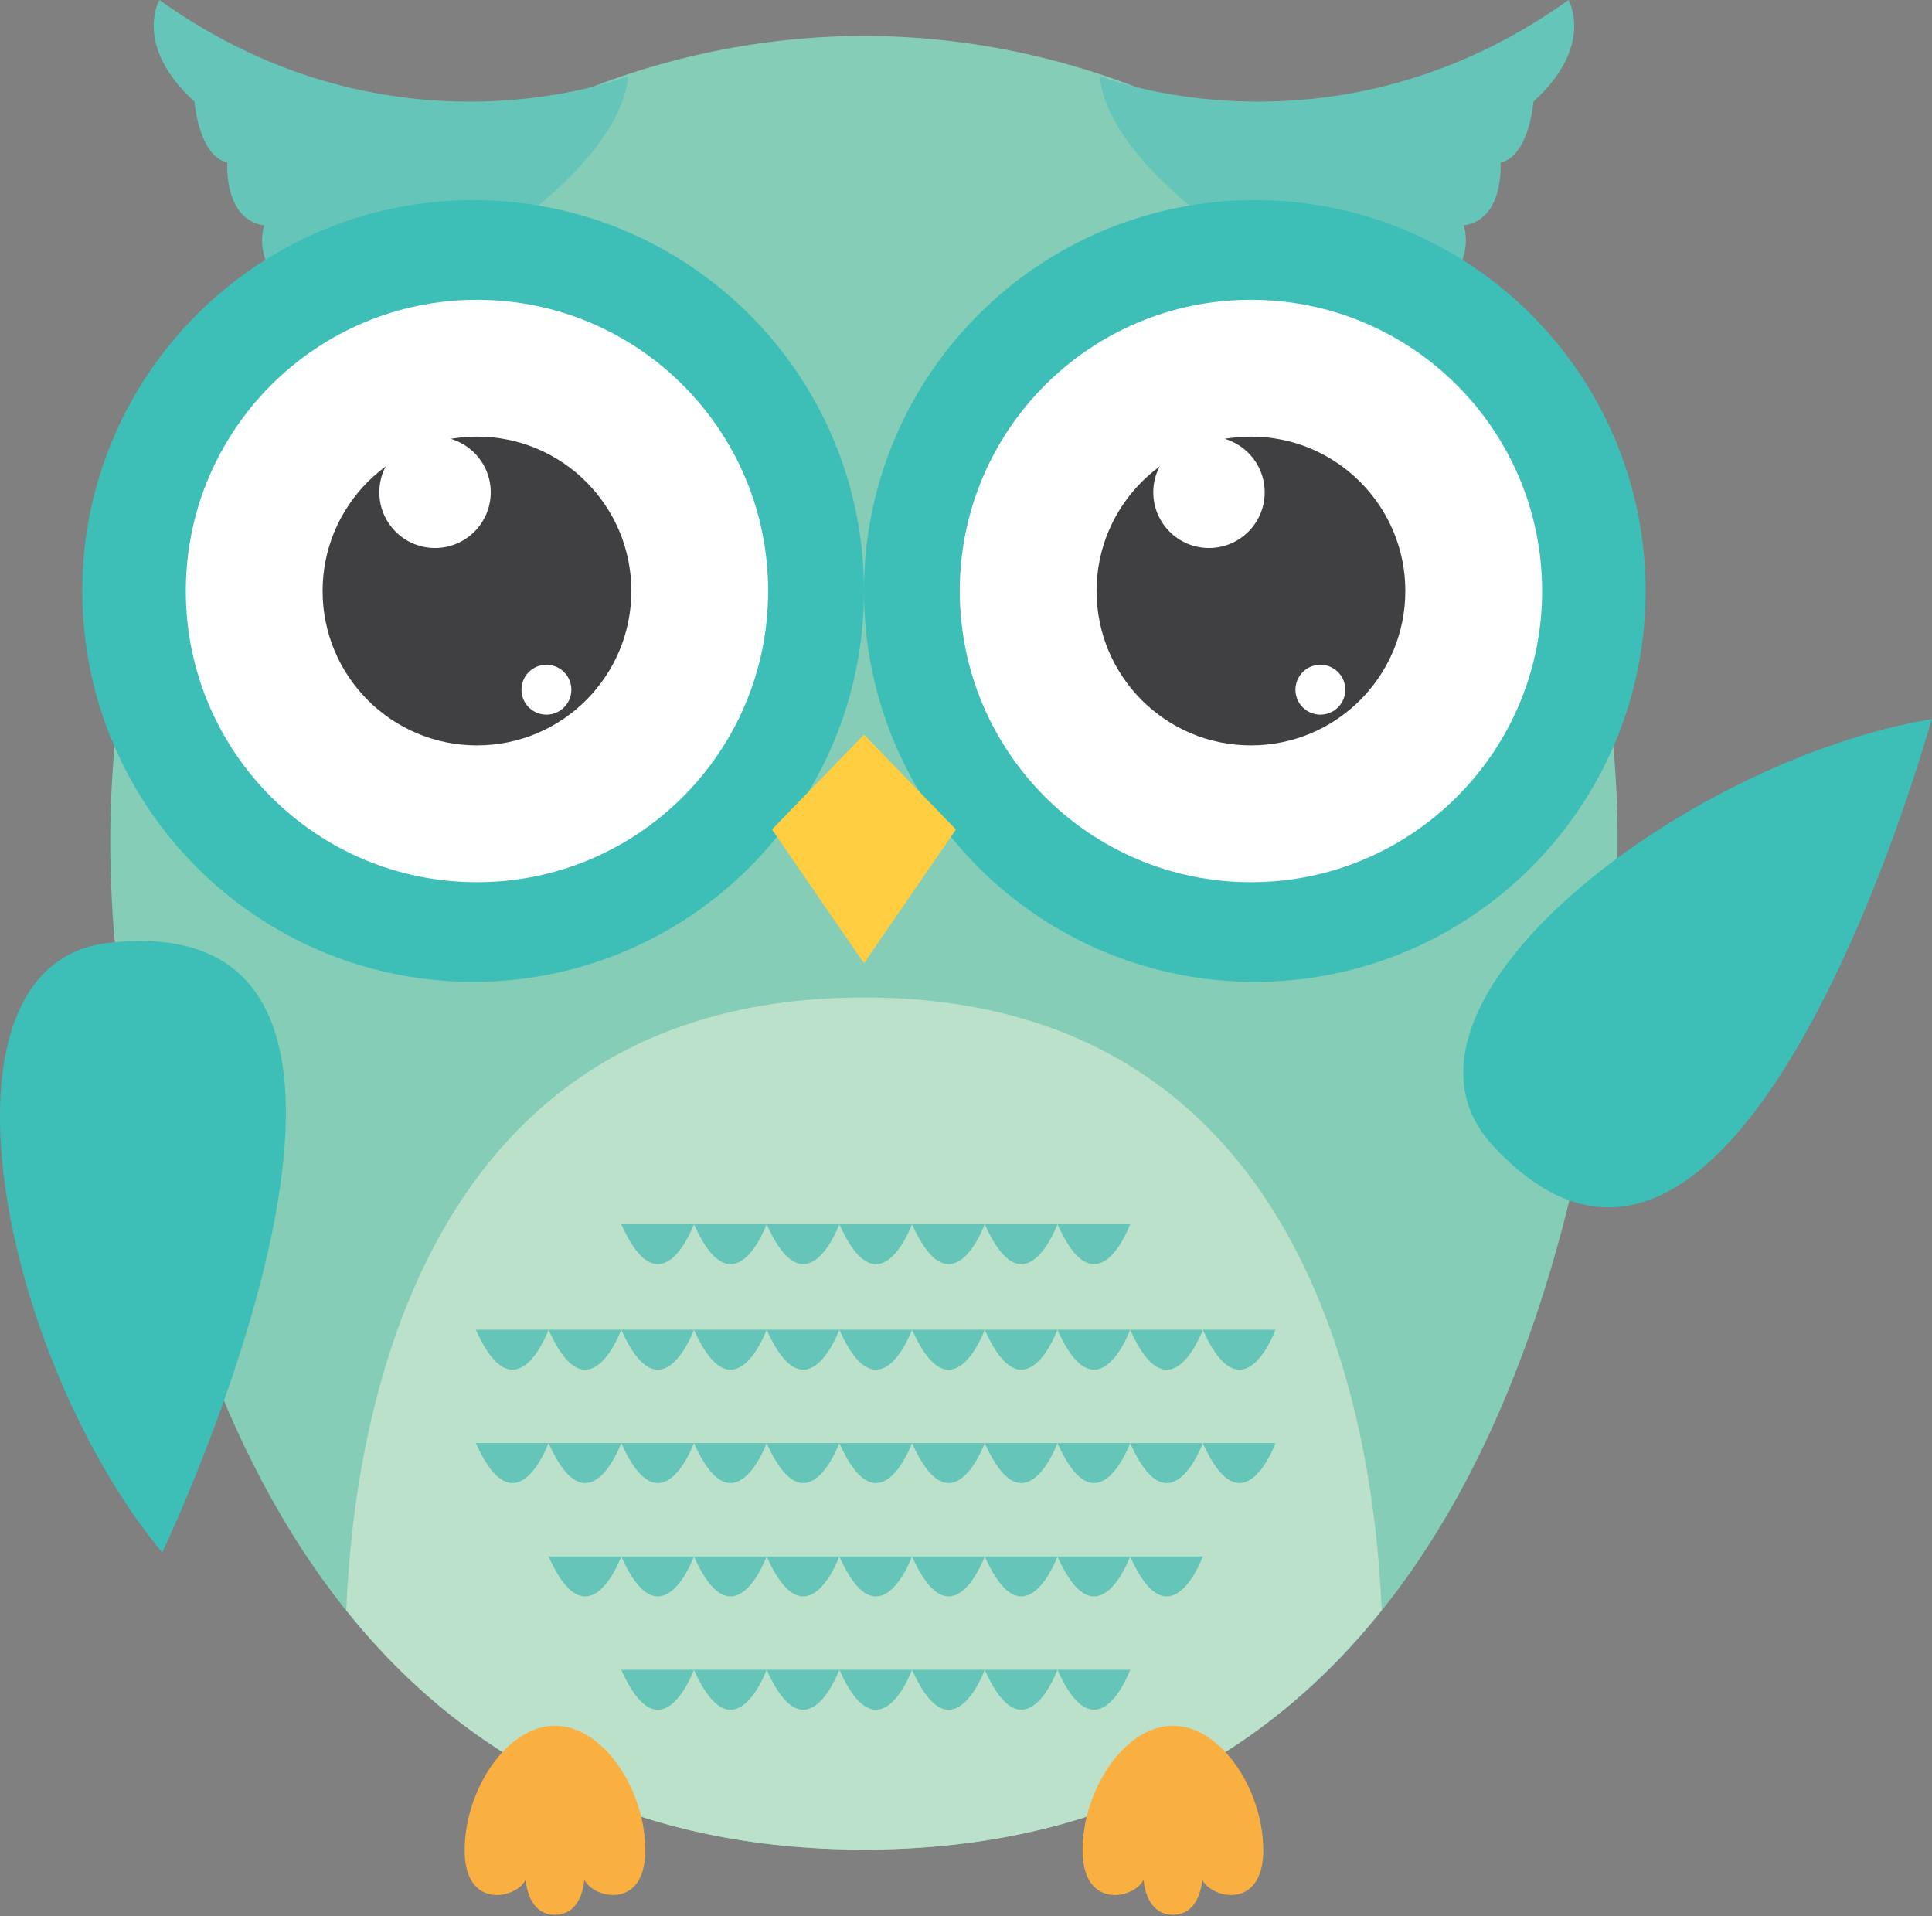 <svg xmlns="http://www.w3.org/2000/svg" fill-rule="evenodd" stroke-linejoin="round" stroke-miterlimit="2" clip-rule="evenodd" viewBox="0 0 731 725">
  <rect x="0" y="0" width="731" height="725" fill="#808080" stroke="none"/>
  <g id="owl-turquoise" fill-rule="nonzero">
    <path id="ot-body" fill="#85cdb7" d="M326.893 13.6C176.059 13.6 13.397 137.158 45.93 379.017c26.521 197.175 115.342 320.721 280.963 320.721 165.616 0 254.437-123.546 280.958-320.721C640.384 137.158 477.722 13.6 326.893 13.6z"/>
    <g id="ot-tummy">
      <path id="ot-tummy-bg" fill="#bce1ca" d="M326.893 377.371c-166.834 0-192.863 157.762-195.888 231.846 46.479 58.066 111.092 90.521 195.888 90.521 84.791 0 149.404-32.455 195.883-90.521-3.025-74.084-29.054-231.846-195.883-231.846z"/>
      <path id="ot-belly-feather" fill="#64c5b8" d="M235.055 463.138h27.504s-12.379 34.012-27.504 0z"/>
      <path id="ot-belly-feather1" fill="#64c5b8" d="M262.559 463.138h27.509s-12.38 34.012-27.509 0z"/>
      <path id="ot-belly-feather2" fill="#64c5b8" d="M290.068 463.138h27.504s-12.375 34.012-27.504 0z"/>
      <path id="ot-belly-feather3" fill="#64c5b8" d="M317.572 463.138h27.508s-12.379 34.012-27.508 0z"/>
      <path id="ot-belly-feather4" fill="#64c5b8" d="M345.08 463.138h27.508s-12.379 34.012-27.508 0z"/>
      <path id="ot-belly-feather5" fill="#64c5b8" d="M372.588 463.138h27.505s-12.375 34.012-27.505 0z"/>
      <path id="ot-belly-feather6" fill="#64c5b8" d="M400.093 463.138h27.508s-12.379 34.012-27.508 0z"/>
      <path id="ot-belly-feather7" fill="#64c5b8" d="M180.038 503.067h27.509s-12.379 34.008-27.509 0z"/>
      <path id="ot-belly-feather8" fill="#64c5b8" d="M207.547 503.067h27.508s-12.379 34.008-27.508 0z"/>
      <path id="ot-belly-feather9" fill="#64c5b8" d="M235.055 503.067h27.504s-12.379 34.008-27.504 0z"/>
      <path id="ot-belly-feather10" fill="#64c5b8" d="M262.559 503.067h27.509s-12.38 34.008-27.509 0z"/>
      <path id="ot-belly-feather11" fill="#64c5b8" d="M290.068 503.067h27.504s-12.375 34.008-27.504 0z"/>
      <path id="ot-belly-feather12" fill="#64c5b8" d="M317.572 503.067h27.508s-12.379 34.008-27.508 0z"/>
      <path id="ot-belly-feather13" fill="#64c5b8" d="M345.08 503.067h27.508s-12.379 34.008-27.508 0z"/>
      <path id="ot-belly-feather14" fill="#64c5b8" d="M372.588 503.067h27.505s-12.375 34.008-27.505 0z"/>
      <path id="ot-belly-feather15" fill="#64c5b8" d="M400.093 503.067h27.508s-12.379 34.008-27.508 0z"/>
      <path id="ot-belly-feather16" fill="#64c5b8" d="M427.601 503.067h27.508s-12.379 34.008-27.508 0z"/>
      <path id="ot-belly-feather17" fill="#64c5b8" d="M455.109 503.067h27.504s-12.379 34.008-27.504 0z"/>
      <path id="ot-belly-feather18" fill="#64c5b8" d="M180.038 545.95h27.509s-12.379 34.008-27.509 0z"/>
      <path id="ot-belly-feather19" fill="#64c5b8" d="M207.547 545.95h27.508s-12.379 34.008-27.508 0z"/>
      <path id="ot-belly-feather20" fill="#64c5b8" d="M235.055 545.95h27.504s-12.379 34.008-27.504 0z"/>
      <path id="ot-belly-feather21" fill="#64c5b8" d="M262.559 545.95h27.509s-12.38 34.008-27.509 0z"/>
      <path id="ot-belly-feather22" fill="#64c5b8" d="M290.068 545.95h27.504s-12.375 34.008-27.504 0z"/>
      <path id="ot-belly-feather23" fill="#64c5b8" d="M317.572 545.95h27.508s-12.379 34.008-27.508 0z"/>
      <path id="ot-belly-feather24" fill="#64c5b8" d="M345.08 545.95h27.508s-12.379 34.008-27.508 0z"/>
      <path id="ot-belly-feather25" fill="#64c5b8" d="M372.588 545.95h27.505s-12.375 34.008-27.505 0z"/>
      <path id="ot-belly-feather26" fill="#64c5b8" d="M400.093 545.95h27.508s-12.379 34.008-27.508 0z"/>
      <path id="ot-belly-feather27" fill="#64c5b8" d="M427.601 545.95h27.508s-12.379 34.008-27.508 0z"/>
      <path id="ot-belly-feather28" fill="#64c5b8" d="M455.109 545.95h27.504s-12.379 34.008-27.504 0z"/>
      <path id="ot-belly-feather29" fill="#64c5b8" d="M207.547 588.833h27.508s-12.379 34.009-27.508 0z"/>
      <path id="ot-belly-feather30" fill="#64c5b8" d="M235.055 588.833h27.504s-12.379 34.009-27.504 0z"/>
      <path id="ot-belly-feather31" fill="#64c5b8" d="M262.559 588.833h27.509s-12.38 34.009-27.509 0z"/>
      <path id="ot-belly-feather32" fill="#64c5b8" d="M290.068 588.833h27.504s-12.375 34.009-27.504 0z"/>
      <path id="ot-belly-feather33" fill="#64c5b8" d="M317.572 588.833h27.508s-12.379 34.009-27.508 0z"/>
      <path id="ot-belly-feather34" fill="#64c5b8" d="M345.08 588.833h27.508s-12.379 34.009-27.508 0z"/>
      <path id="ot-belly-feather35" fill="#64c5b8" d="M372.588 588.833h27.505s-12.375 34.009-27.505 0z"/>
      <path id="ot-belly-feather36" fill="#64c5b8" d="M400.093 588.833h27.508s-12.379 34.009-27.508 0z"/>
      <path id="ot-belly-feather37" fill="#64c5b8" d="M427.601 588.833h27.508s-12.379 34.009-27.508 0z"/>
      <path id="ot-belly-feather38" fill="#64c5b8" d="M235.055 631.717h27.504s-12.379 34.008-27.504 0z"/>
      <path id="ot-belly-feather39" fill="#64c5b8" d="M262.559 631.717h27.509s-12.38 34.008-27.509 0z"/>
      <path id="ot-belly-feather40" fill="#64c5b8" d="M290.068 631.717h27.504s-12.375 34.008-27.504 0z"/>
      <path id="ot-belly-feather41" fill="#64c5b8" d="M317.572 631.717h27.508s-12.379 34.008-27.508 0z"/>
      <path id="ot-belly-feather42" fill="#64c5b8" d="M345.08 631.717h27.508s-12.379 34.008-27.508 0z"/>
      <path id="ot-belly-feather43" fill="#64c5b8" d="M372.588 631.717h27.505s-12.375 34.008-27.505 0z"/>
      <path id="ot-belly-feather44" fill="#64c5b8" d="M400.093 631.717h27.508s-12.379 34.008-27.508 0z"/>
    </g>
    <g id="ot-head">
      <g id="ot-ears" fill="#64c5b8">
        <path id="ot-ear-left" d="M237.668 28.796S149.747 63.963 60.322 0c0 0-10.084 17.188 13.254 38.442 0 0 1.554 20.562 12.442 23.042 0 0-1.555 21.666 14 23.795 0 0-6.275 15.742 14.754 29.192s118.979-41.95 122.896-85.675z"/>
        <path id="ot-ear-right" d="M416.118 28.796S504.038 63.963 593.459 0c0 0 10.084 17.188-13.25 38.442 0 0-1.558 20.562-12.446 23.042 0 0 1.555 21.666-14 23.795 0 0 6.275 15.742-14.754 29.192-21.025 13.45-118.975-41.95-122.891-85.675z"/>
      </g>
      <path id="ot-head-left" fill="#3dbfb7" d="M326.893 223.583c0 81.667-66.209 147.875-147.875 147.875-81.671 0-147.875-66.208-147.875-147.875 0-81.67 66.204-147.874 147.875-147.874 81.666 0 147.875 66.204 147.875 147.874z"/>
      <path id="ot-head-right" fill="#3dbfb7" d="M622.638 223.583c0 81.667-66.204 147.875-147.875 147.875-81.666 0-147.87-66.208-147.87-147.875 0-81.67 66.204-147.874 147.87-147.874 81.671 0 147.875 66.204 147.875 147.874z"/>
    </g>
    <g id="ot-eyes">
      <g id="ot-eye-left">
        <path fill="#fff" d="M290.634 223.583c0 60.842-49.321 110.167-110.166 110.167-60.842 0-110.163-49.325-110.163-110.167 0-60.841 49.321-110.166 110.163-110.166 60.845 0 110.166 49.325 110.166 110.166z"/>
        <g id="ot-eyeball-left">
          <path fill="#404042" d="M238.88 223.583c0 32.259-26.15 58.409-58.412 58.409-32.259 0-58.409-26.15-58.409-58.409 0-32.258 26.15-58.412 58.409-58.412 32.262 0 58.412 26.154 58.412 58.412z"/>
          <path fill="#fff" d="M185.672 186.246c0 11.637-9.434 21.071-21.071 21.071-11.642 0-21.075-9.434-21.075-21.071 0-11.638 9.433-21.075 21.075-21.075 11.637 0 21.071 9.437 21.071 21.075zM216.176 260.921c0 5.208-4.225 9.433-9.433 9.433-5.209 0-9.43-4.225-9.43-9.433a9.429 9.429 0 019.43-9.429c5.208 0 9.433 4.221 9.433 9.429z"/>
        </g>
      </g>
      <g id="ot-eye-right">
        <path fill="#fff" d="M583.48 223.583c0 60.842-49.325 110.167-110.167 110.167-60.845 0-110.166-49.325-110.166-110.167 0-60.841 49.321-110.166 110.166-110.166 60.842 0 110.167 49.325 110.167 110.166z"/>
        <g id="ot-eyeball-right">
          <path fill="#404042" d="M531.722 223.583c0 32.259-26.15 58.409-58.409 58.409-32.258 0-58.412-26.15-58.412-58.409 0-32.258 26.154-58.412 58.412-58.412 32.259 0 58.409 26.154 58.409 58.412z"/>
          <path fill="#fff" d="M478.513 186.246c0 11.637-9.433 21.071-21.07 21.071-11.638 0-21.075-9.434-21.075-21.071 0-11.638 9.437-21.075 21.075-21.075 11.637 0 21.07 9.437 21.07 21.075zM509.018 260.921c0 5.208-4.225 9.433-9.434 9.433-5.208 0-9.429-4.225-9.429-9.433a9.428 9.428 0 019.429-9.429c5.209 0 9.434 4.221 9.434 9.429z"/>
        </g>
      </g>
    </g>
    <path id="ot-beak" fill="#ffce40" d="M326.893 277.942l-34.805 35.854 34.805 50.625 34.8-50.625-34.8-35.854z"/>
    <g id="ot-feet" fill="#faaf41">
      <path id="ot-foot-left" d="M209.988 652.879c-18.3 0-34.183 24.4-34.183 47.134 0 22.737 19.763 18.3 23.092 11.091 0 0 .554 13.309 11.091 13.309 10.534 0 11.088-13.309 11.088-13.309 3.329 7.209 23.096 11.646 23.096-11.091 0-22.734-15.884-47.134-34.184-47.134z"/>
      <path id="ot-foot-right" d="M443.793 652.879c-18.296 0-34.184 24.4-34.184 47.134 0 22.737 19.767 18.3 23.096 11.091 0 0 .554 13.309 11.088 13.309 10.537 0 11.091-13.309 11.091-13.309 3.329 7.209 23.096 11.646 23.096-11.091 0-22.734-15.887-47.134-34.187-47.134z"/>
    </g>
    <g id="ot-wings" fill="#3dbfb7">
      <path id="ot-wing-left" d="M41.205 356.688C-29.966 364.713.463 513.896 61.376 587.325c0 0 117.642-246.183-20.171-230.637z"/>
      <path id="ot-wing-right" d="M564.784 433.342c-48.596-52.617 71.988-145.58 166.088-161.292 0 0-71.996 263.175-166.088 161.292z"/>
    </g>
  </g>
</svg>
